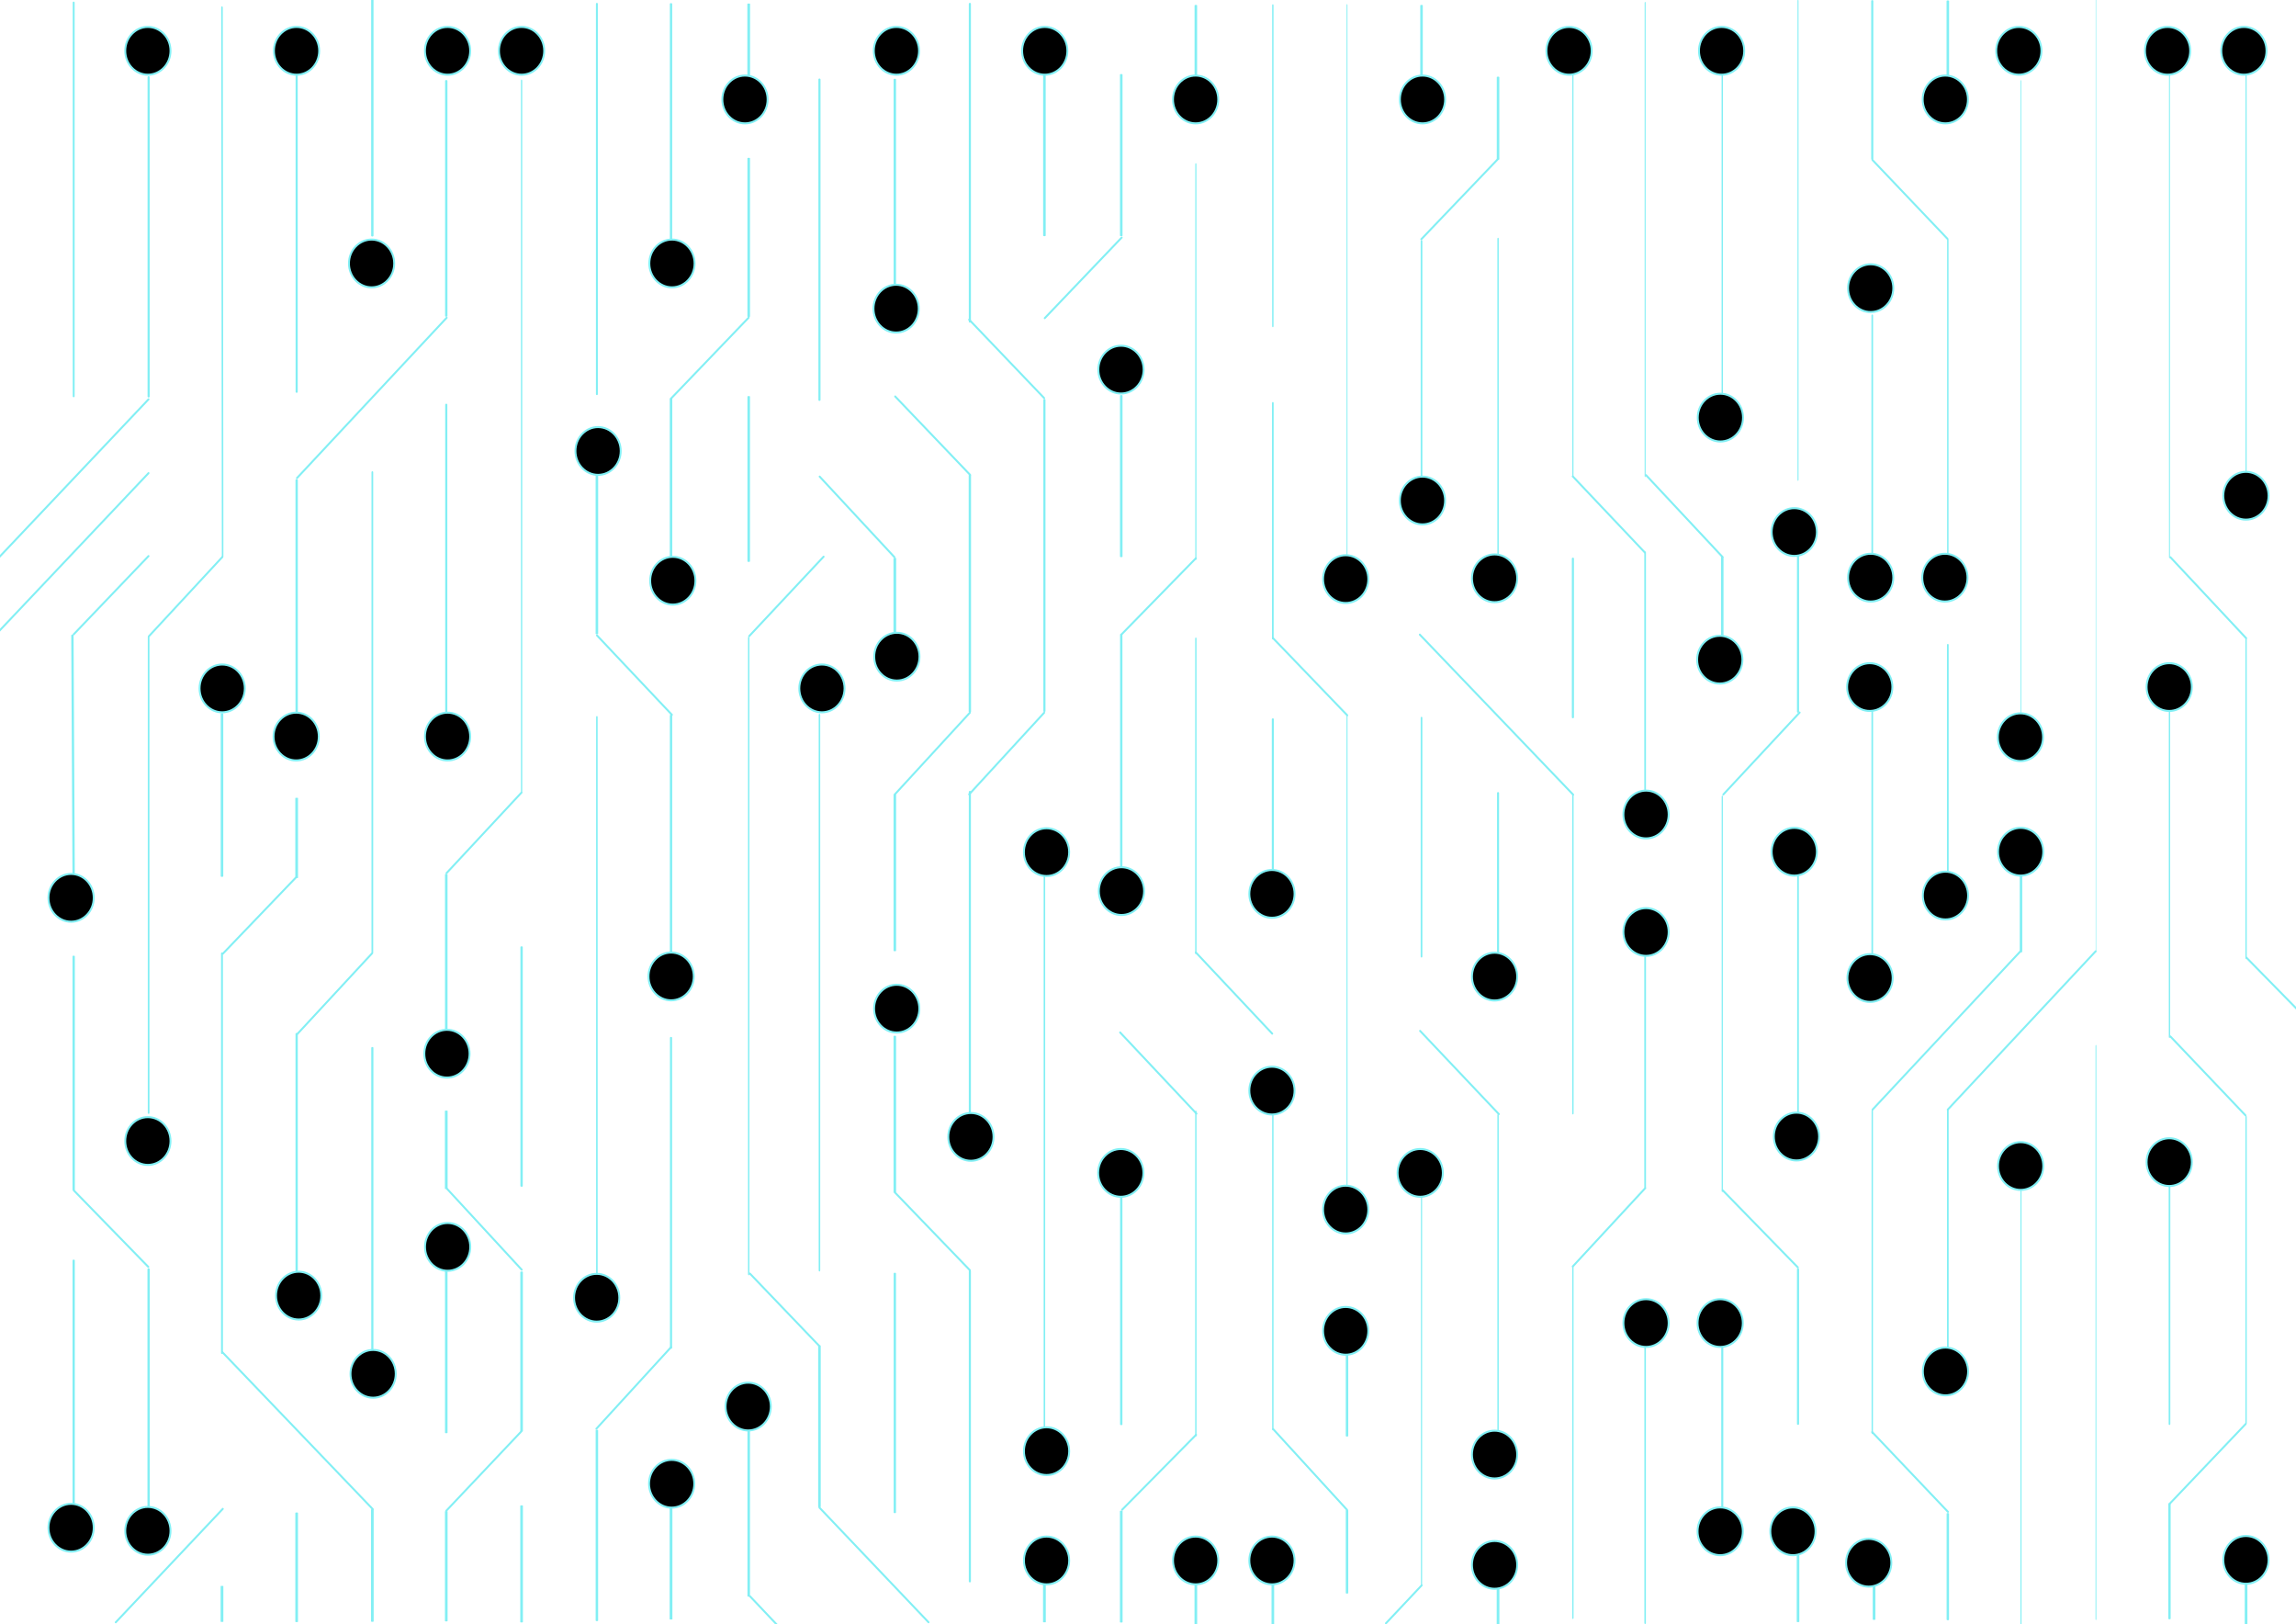 <?xml version="1.0" encoding="UTF-8" standalone="no"?>
<!DOCTYPE svg PUBLIC "-//W3C//DTD SVG 1.1//EN" "http://www.w3.org/Graphics/SVG/1.1/DTD/svg11.dtd">
<svg width="100%" height="100%" viewBox="0 0 3508 2481" version="1.1" xmlns="http://www.w3.org/2000/svg" xmlns:xlink="http://www.w3.org/1999/xlink" xml:space="preserve" xmlns:serif="http://www.serif.com/" style="fill-rule:evenodd;clip-rule:evenodd;stroke-linecap:round;stroke-linejoin:round;stroke-miterlimit:1.5;">
    <g id="Capa4">
        <g transform="matrix(1,0,0,1.056,0,-140.806)">
            <path d="M112.568,137.134L112.568,706.538" style="fill:none;stroke:rgb(130,239,244);stroke-width:2.92px;"/>
        </g>
        <g transform="matrix(1,0,0,0.857,114.505,0.287)">
            <path d="M112.568,137.134L112.568,706.538" style="fill:none;stroke:rgb(130,239,244);stroke-width:3.22px;"/>
        </g>
        <g transform="matrix(1,0,0,1.453,226.606,-187.799)">
            <path d="M112.568,137.134L113.523,714.508" style="fill:none;stroke:rgb(130,239,244);stroke-width:2.41px;"/>
        </g>
        <g transform="matrix(1,0,0,1.056,0,-140.806)">
            <path d="M451.677,1403.19L340.641,1512.82" style="fill:none;stroke:rgb(130,239,244);stroke-width:2.92px;"/>
        </g>
        <g transform="matrix(1,0,0,0.854,340.686,-4.7)">
            <path d="M112.568,137.134L112.568,706.538" style="fill:none;stroke:rgb(130,239,244);stroke-width:3.23px;"/>
        </g>
        <g transform="matrix(1,0,0,0.632,456.319,-86.395)">
            <path d="M112.568,137.134L112.568,706.538" style="fill:none;stroke:rgb(130,239,244);stroke-width:3.59px;"/>
        </g>
        <g transform="matrix(1,0,0,0.631,569.271,36.897)">
            <path d="M112.568,137.134L112.568,706.538" style="fill:none;stroke:rgb(130,239,244);stroke-width:3.59px;"/>
        </g>
        <g transform="matrix(1,0,0,1.908,684.359,-138.241)">
            <path d="M112.568,137.134L112.568,706.538" style="fill:none;stroke:rgb(130,239,244);stroke-width:1.97px;"/>
        </g>
        <g transform="matrix(1,0,0,1.047,799.408,-137.678)">
            <path d="M112.568,137.134L112.568,706.538" style="fill:none;stroke:rgb(130,239,244);stroke-width:2.93px;"/>
        </g>
        <g transform="matrix(1,0,0,0.648,912.665,-82.905)">
            <path d="M112.568,137.134L112.568,706.538" style="fill:none;stroke:rgb(130,239,244);stroke-width:3.56px;"/>
        </g>
        <g transform="matrix(1,0,0,0.217,1031.38,-23.905)">
            <path d="M112.568,137.134L112.568,706.538" style="fill:none;stroke:rgb(130,239,244);stroke-width:4.15px;"/>
        </g>
        <g transform="matrix(1,0,0,0.385,1031.38,211.415)">
            <path d="M112.568,78.974L112.568,706.538" style="fill:none;stroke:rgb(130,239,244);stroke-width:3.96px;"/>
        </g>
        <g transform="matrix(1,0,0,0.86,1139.46,3.406)">
            <path d="M112.568,137.134L112.568,706.538" style="fill:none;stroke:rgb(130,239,244);stroke-width:3.22px;"/>
        </g>
        <g transform="matrix(1,0,0,0.552,1254.61,45.675)">
            <path d="M112.568,137.134L112.568,706.538" style="fill:none;stroke:rgb(130,239,244);stroke-width:3.71px;"/>
        </g>
        <g transform="matrix(1,0,0,0.853,1369.26,-111.208)">
            <path d="M112.568,137.134L112.568,706.538" style="fill:none;stroke:rgb(130,239,244);stroke-width:3.23px;"/>
        </g>
        <g transform="matrix(1,0,0,0.432,1483.17,54.719)">
            <path d="M112.568,137.134L112.568,706.538" style="fill:none;stroke:rgb(130,239,244);stroke-width:3.89px;"/>
        </g>
        <g transform="matrix(1,0,0,0.432,1600.56,54.719)">
            <path d="M112.568,137.134L112.568,706.538" style="fill:none;stroke:rgb(130,239,244);stroke-width:3.89px;"/>
        </g>
        <g transform="matrix(0.49,0,0,0.212,1771.94,-20.753)">
            <path d="M112.568,137.134L112.568,706.538" style="fill:none;stroke:rgb(130,239,244);stroke-width:7.94px;"/>
        </g>
        <g transform="matrix(0.49,0,0,0.86,1889.58,-109.577)">
            <path d="M112.568,137.134L112.568,706.538" style="fill:none;stroke:rgb(130,239,244);stroke-width:4.29px;"/>
        </g>
        <g transform="matrix(0.49,0,0,1.482,2002.92,-194.921)">
            <path d="M112.568,137.134L112.568,706.538" style="fill:none;stroke:rgb(130,239,244);stroke-width:2.72px;"/>
        </g>
        <g transform="matrix(0.49,0,0,0.22,2116.75,-21.817)">
            <path d="M112.568,137.134L112.568,706.538" style="fill:none;stroke:rgb(130,239,244);stroke-width:7.9px;"/>
        </g>
        <g transform="matrix(0.49,0,0,0.22,2233.68,87.785)">
            <path d="M112.568,137.134L112.568,706.538" style="fill:none;stroke:rgb(130,239,244);stroke-width:7.9px;"/>
        </g>
        <g transform="matrix(1,0,0,1.056,0,-140.806)">
            <path d="M2288.86,363.227L2171.6,479.372" style="fill:none;stroke:rgb(130,239,244);stroke-width:2.92px;"/>
        </g>
        <g transform="matrix(0.49,0,0,1.077,2348.04,-34.038)">
            <path d="M112.568,137.134L112.568,706.538" style="fill:none;stroke:rgb(130,239,244);stroke-width:3.59px;"/>
        </g>
        <g transform="matrix(0.49,0,0,1.268,2458.4,-169.057)">
            <path d="M112.568,137.134L112.568,706.538" style="fill:none;stroke:rgb(130,239,244);stroke-width:3.12px;"/>
        </g>
        <g transform="matrix(0.49,0,0,0.876,2576.25,-7.009)">
            <path d="M112.568,137.134L112.568,706.538" style="fill:none;stroke:rgb(130,239,244);stroke-width:4.23px;"/>
        </g>
        <g transform="matrix(0.49,0,0,1.284,2692,-174.597)">
            <path d="M112.568,137.134L112.568,706.538" style="fill:none;stroke:rgb(130,239,244);stroke-width:3.09px;"/>
        </g>
        <g transform="matrix(0.49,0,0,0.423,2805.42,-56.483)">
            <path d="M112.568,137.134L112.568,706.538" style="fill:none;stroke:rgb(130,239,244);stroke-width:6.55px;"/>
        </g>
        <g transform="matrix(0.49,0,0,0.225,2920.88,-29.354)">
            <path d="M112.568,137.134L112.568,706.538" style="fill:none;stroke:rgb(130,239,244);stroke-width:7.86px;"/>
        </g>
        <g transform="matrix(0.49,0,0,1.695,3032.66,-108.046)">
            <path d="M112.568,137.134L112.568,706.538" style="fill:none;stroke:rgb(130,239,244);stroke-width:2.4px;"/>
        </g>
        <g transform="matrix(0.49,0,0,2.57,3147.18,-358.487)">
            <path d="M112.568,137.134L112.568,704.707" style="fill:none;stroke:rgb(130,239,244);stroke-width:1.62px;"/>
        </g>
        <g transform="matrix(0.49,0,0,1.335,3259.55,-76.69)">
            <path d="M112.568,137.134L112.568,694.879" style="fill:none;stroke:rgb(130,239,244);stroke-width:2.98px;"/>
        </g>
        <g transform="matrix(0.49,0,0,1.106,3376.55,-45.363)">
            <path d="M112.568,137.134L112.568,706.538" style="fill:none;stroke:rgb(130,239,244);stroke-width:3.51px;"/>
        </g>
        <g transform="matrix(0.49,0,0,0.882,3376.55,839.833)">
            <path d="M112.568,153.655L112.568,706.538" style="fill:none;stroke:rgb(130,239,244);stroke-width:4.21px;"/>
        </g>
        <g transform="matrix(1,0,0,1.056,0,-140.806)">
            <path d="M3431.73,1056.44L3316.17,939.485" style="fill:none;stroke:rgb(130,239,244);stroke-width:2.92px;"/>
        </g>
        <g transform="matrix(0.49,0,0,0.882,3376.55,1585.41)">
            <path d="M112.568,137.134L112.568,668.102L-125.564,806.949" style="fill:none;stroke:rgb(130,239,244);stroke-width:4.21px;"/>
        </g>
        <g transform="matrix(0.49,0,0,0.145,3376.55,2386.11)">
            <path d="M112.568,137.134L112.568,706.538" style="fill:none;stroke:rgb(130,239,244);stroke-width:8.3px;"/>
        </g>
        <g transform="matrix(0.49,0,0,0.888,3259.55,956.382)">
            <path d="M112.568,137.134L112.568,706.538" style="fill:none;stroke:rgb(130,239,244);stroke-width:4.18px;"/>
        </g>
        <g transform="matrix(0.49,0,0,0.648,3259.55,1717.34)">
            <path d="M112.568,137.134L112.568,706.538" style="fill:none;stroke:rgb(130,239,244);stroke-width:5.22px;"/>
        </g>
        <g transform="matrix(0.49,0,0,0.308,3259.55,2254.93)">
            <path d="M112.568,137.134L112.568,706.538" style="fill:none;stroke:rgb(130,239,244);stroke-width:7.33px;"/>
        </g>
        <g transform="matrix(0.49,0,0,1.536,3147.18,1387.57)">
            <path d="M112.568,137.134L112.568,706.538" style="fill:none;stroke:rgb(130,239,244);stroke-width:2.63px;"/>
        </g>
        <g transform="matrix(0.49,0,0,0.223,3032.66,1296.43)">
            <path d="M112.568,137.134L112.568,706.538" style="fill:none;stroke:rgb(130,239,244);stroke-width:7.88px;"/>
        </g>
        <g transform="matrix(0.49,0,0,1.175,3032.66,1652.73)">
            <path d="M112.568,137.134L112.568,706.538" style="fill:none;stroke:rgb(130,239,244);stroke-width:3.33px;"/>
        </g>
        <g transform="matrix(0.49,0,0,0.833,2920.88,264.303)">
            <path d="M-123.362,-24.466L112.568,121.341L112.568,706.538" style="fill:none;stroke:rgb(130,239,244);stroke-width:4.39px;"/>
        </g>
        <g transform="matrix(0.49,0,0,0.63,2920.88,898.938)">
            <path d="M112.568,137.134L112.568,706.538" style="fill:none;stroke:rgb(130,239,244);stroke-width:5.31px;"/>
        </g>
        <g transform="matrix(0.49,0,0,0.642,2920.88,1617.23)">
            <path d="M112.568,122.701L112.568,706.538" style="fill:none;stroke:rgb(130,239,244);stroke-width:5.25px;"/>
        </g>
        <g transform="matrix(0.49,0,0,0.284,2920.88,2273.42)">
            <path d="M112.568,137.134L112.568,706.538" style="fill:none;stroke:rgb(130,239,244);stroke-width:7.49px;"/>
        </g>
        <g transform="matrix(0.49,0,0,0.115,2808.17,2392.77)">
            <path d="M112.568,137.134L112.568,706.538" style="fill:none;stroke:rgb(130,239,244);stroke-width:8.43px;"/>
        </g>
        <g transform="matrix(0.49,0,0,0.667,2805.42,390.589)">
            <path d="M112.568,137.134L112.568,706.538" style="fill:none;stroke:rgb(130,239,244);stroke-width:5.12px;"/>
        </g>
        <g transform="matrix(0.49,0,0,0.667,2805.42,990.348)">
            <path d="M112.568,137.134L112.568,706.538" style="fill:none;stroke:rgb(130,239,244);stroke-width:5.12px;"/>
        </g>
        <g transform="matrix(0.49,0,0,0.863,2805.42,1578.95)">
            <path d="M112.568,137.134L112.568,706.538" style="fill:none;stroke:rgb(130,239,244);stroke-width:4.27px;"/>
        </g>
        <g transform="matrix(0.49,0,0,0.435,2692,780.004)">
            <path d="M112.568,137.134L112.568,706.538" style="fill:none;stroke:rgb(130,239,244);stroke-width:6.47px;"/>
        </g>
        <g transform="matrix(0.49,0,0,0.645,2692,1246.1)">
            <path d="M112.568,137.134L112.568,706.538" style="fill:none;stroke:rgb(130,239,244);stroke-width:5.24px;"/>
        </g>
        <g transform="matrix(0.49,0,0,0.415,2692,1882.07)">
            <path d="M112.568,137.134L112.568,706.538" style="fill:none;stroke:rgb(130,239,244);stroke-width:6.61px;"/>
        </g>
        <g transform="matrix(0.49,0,0,0.182,2692,2348.68)">
            <path d="M112.568,137.134L112.568,706.538" style="fill:none;stroke:rgb(130,239,244);stroke-width:8.11px;"/>
        </g>
        <g transform="matrix(0.49,0,0,0.234,2576.25,810.267)">
            <path d="M112.568,173.188L112.568,706.538" style="fill:none;stroke:rgb(130,239,244);stroke-width:7.81px;"/>
        </g>
        <g transform="matrix(0.49,0,0,1.057,2576.25,1072.28)">
            <path d="M112.568,137.134L112.568,706.538" style="fill:none;stroke:rgb(130,239,244);stroke-width:3.64px;"/>
        </g>
        <g transform="matrix(0.49,0,0,0.446,2576.25,1995.43)">
            <path d="M112.568,137.134L112.568,706.538" style="fill:none;stroke:rgb(130,239,244);stroke-width:6.4px;"/>
        </g>
        <g transform="matrix(0.49,0,0,0.66,2458.4,753.776)">
            <path d="M112.568,137.134L112.568,706.538" style="fill:none;stroke:rgb(130,239,244);stroke-width:5.16px;"/>
        </g>
        <g transform="matrix(0.49,0,0,0.632,2458.4,1366.84)">
            <path d="M112.568,137.134L112.568,706.538" style="fill:none;stroke:rgb(130,239,244);stroke-width:5.3px;"/>
        </g>
        <g transform="matrix(0.49,0,0,0.747,2458.4,1951.36)">
            <path d="M112.568,137.134L112.568,706.538" style="fill:none;stroke:rgb(130,239,244);stroke-width:4.75px;"/>
        </g>
        <g transform="matrix(0.49,0,0,0.426,2348.04,794.846)">
            <path d="M112.568,137.134L112.568,706.538" style="fill:none;stroke:rgb(130,239,244);stroke-width:6.53px;"/>
        </g>
        <g transform="matrix(0.49,0,0,0.853,2348.04,1097.95)">
            <path d="M112.568,137.134L112.568,706.538" style="fill:none;stroke:rgb(130,239,244);stroke-width:4.31px;"/>
        </g>
        <g transform="matrix(0.49,0,0,0.929,2348.04,1815)">
            <path d="M112.568,130.418L112.568,706.538" style="fill:none;stroke:rgb(130,239,244);stroke-width:4.04px;"/>
        </g>
        <g transform="matrix(0.49,0,0,0.861,2233.68,246.932)">
            <path d="M112.568,137.134L112.568,706.538" style="fill:none;stroke:rgb(130,239,244);stroke-width:4.28px;"/>
        </g>
        <g transform="matrix(0.49,0,0,0.455,2233.68,1149.02)">
            <path d="M112.568,137.134L112.568,706.538" style="fill:none;stroke:rgb(130,239,244);stroke-width:6.34px;"/>
        </g>
        <g transform="matrix(0.49,0,0,0.864,2233.68,1585.34)">
            <path d="M112.568,137.134L112.568,706.538" style="fill:none;stroke:rgb(130,239,244);stroke-width:4.27px;"/>
        </g>
        <g transform="matrix(0.49,0,0,0.131,2233.68,2390.38)">
            <path d="M112.568,137.134L112.568,706.538" style="fill:none;stroke:rgb(130,239,244);stroke-width:8.36px;"/>
        </g>
        <g transform="matrix(0.49,0,0,0.64,2116.75,280.576)">
            <path d="M112.568,137.134L112.568,706.538" style="fill:none;stroke:rgb(130,239,244);stroke-width:5.26px;"/>
        </g>
        <g transform="matrix(0.49,0,0,0.64,2116.75,1008.9)">
            <path d="M112.568,137.134L112.568,706.538" style="fill:none;stroke:rgb(130,239,244);stroke-width:5.26px;"/>
        </g>
        <g transform="matrix(0.49,0,0,1.067,2116.75,1666.9)">
            <path d="M112.568,137.134L112.568,706.538" style="fill:none;stroke:rgb(130,239,244);stroke-width:3.61px;"/>
        </g>
        <g transform="matrix(0.49,0,0,1.29,2002.92,916.119)">
            <path d="M112.568,137.134L112.568,706.538" style="fill:none;stroke:rgb(130,239,244);stroke-width:3.07px;"/>
        </g>
        <g transform="matrix(0.49,0,0,0.249,2002.92,2017.62)">
            <path d="M112.568,137.134L112.568,706.538" style="fill:none;stroke:rgb(130,239,244);stroke-width:7.71px;"/>
        </g>
        <g transform="matrix(0.49,0,0,0.249,2002.92,2257.52)">
            <path d="M112.568,200.799L112.568,706.538" style="fill:none;stroke:rgb(130,239,244);stroke-width:7.71px;"/>
        </g>
        <g transform="matrix(1,0,0,1.056,0,-140.806)">
            <path d="M2058.1,2317.47L1945.35,2200.78" style="fill:none;stroke:rgb(130,239,244);stroke-width:2.92px;"/>
        </g>
        <g transform="matrix(0.49,0,0,0.646,1889.58,527.19)">
            <path d="M112.568,137.134L112.568,693.511" style="fill:none;stroke:rgb(130,239,244);stroke-width:5.23px;"/>
        </g>
        <g transform="matrix(1,0,0,1.056,0,-140.806)">
            <path d="M1944.76,1056.23L2058.41,1168.09" style="fill:none;stroke:rgb(130,239,244);stroke-width:2.92px;"/>
        </g>
        <g transform="matrix(0.49,0,0,0.44,1889.58,1038.46)">
            <path d="M112.568,137.134L112.568,706.538" style="fill:none;stroke:rgb(130,239,244);stroke-width:6.44px;"/>
        </g>
        <g transform="matrix(0.49,0,0,0.849,1889.58,1583.28)">
            <path d="M112.568,137.134L112.568,706.538" style="fill:none;stroke:rgb(130,239,244);stroke-width:4.33px;"/>
        </g>
        <g transform="matrix(0.49,0,0,0.173,1889.58,2359.99)">
            <path d="M112.568,137.134L112.568,706.538" style="fill:none;stroke:rgb(130,239,244);stroke-width:8.16px;"/>
        </g>
        <g transform="matrix(0.49,0,0,1.077,1771.94,103.497)">
            <path d="M112.568,137.134L112.568,696.377" style="fill:none;stroke:rgb(130,239,244);stroke-width:3.59px;"/>
        </g>
        <g transform="matrix(1,0,0,1.056,0,-140.806)">
            <path d="M1827.12,940.964L1713.52,1051.09" style="fill:none;stroke:rgb(130,239,244);stroke-width:2.92px;"/>
        </g>
        <g transform="matrix(0.49,0,0,0.868,1771.94,856.718)">
            <path d="M112.568,137.134L112.568,690.203" style="fill:none;stroke:rgb(130,239,244);stroke-width:4.26px;"/>
        </g>
        <g transform="matrix(1,0,0,1.056,0,-140.806)">
            <path d="M1827.12,1511.15L1943.8,1628.61" style="fill:none;stroke:rgb(130,239,244);stroke-width:2.92px;"/>
        </g>
        <g transform="matrix(1,0,0,1.056,-115.711,-18.559)">
            <path d="M1827.12,1511.15L1943.8,1628.61" style="fill:none;stroke:rgb(130,239,244);stroke-width:2.92px;"/>
        </g>
        <g transform="matrix(0.49,0,0,0.868,1771.94,1579.34)">
            <path d="M112.568,137.134L112.568,706.538" style="fill:none;stroke:rgb(130,239,244);stroke-width:4.26px;"/>
        </g>
        <g transform="matrix(0.49,0,0,0.147,1771.94,2388.61)">
            <path d="M112.568,137.134L112.568,706.538" style="fill:none;stroke:rgb(130,239,244);stroke-width:8.29px;"/>
        </g>
        <g transform="matrix(1,0,0,0.432,1600.56,545.063)">
            <path d="M112.568,137.134L112.568,706.538" style="fill:none;stroke:rgb(130,239,244);stroke-width:3.89px;"/>
        </g>
        <g transform="matrix(1,0,0,0.64,1600.56,881.562)">
            <path d="M112.568,137.134L112.568,706.538" style="fill:none;stroke:rgb(130,239,244);stroke-width:3.57px;"/>
        </g>
        <g transform="matrix(1,0,0,0.64,1600.56,1723.74)">
            <path d="M112.568,137.134L112.568,706.538" style="fill:none;stroke:rgb(130,239,244);stroke-width:3.57px;"/>
        </g>
        <g transform="matrix(1,0,0,0.298,1600.56,2267.48)">
            <path d="M112.568,137.134L112.568,706.538" style="fill:none;stroke:rgb(130,239,244);stroke-width:4.07px;"/>
        </g>
        <g transform="matrix(1,0,0,0.835,1483.17,496.273)">
            <path d="M112.568,137.134L112.568,706.538" style="fill:none;stroke:rgb(130,239,244);stroke-width:3.26px;"/>
        </g>
        <g transform="matrix(1,0,0,1.516,1483.17,1119.02)">
            <path d="M112.568,137.134L112.568,706.538" style="fill:none;stroke:rgb(130,239,244);stroke-width:2.34px;"/>
        </g>
        <g transform="matrix(1,0,0,0.134,1483.17,2383.32)">
            <path d="M112.568,137.134L112.568,706.538" style="fill:none;stroke:rgb(130,239,244);stroke-width:4.21px;"/>
        </g>
        <g transform="matrix(1,0,0,0.634,1369.26,639.135)">
            <path d="M112.568,137.134L112.568,706.538" style="fill:none;stroke:rgb(130,239,244);stroke-width:3.58px;"/>
        </g>
        <g transform="matrix(1,0,0,0.862,1369.26,1091.4)">
            <path d="M112.568,137.134L112.568,706.538" style="fill:none;stroke:rgb(130,239,244);stroke-width:3.21px;"/>
        </g>
        <g transform="matrix(1,0,0,0.862,1369.26,1806.85)">
            <path d="M112.568,156.111L112.568,706.538" style="fill:none;stroke:rgb(130,239,244);stroke-width:3.21px;"/>
        </g>
        <g transform="matrix(1,0,0,1.056,0,-140.806)">
            <path d="M1481.83,1970.82L1367.77,1858.78" style="fill:none;stroke:rgb(130,239,244);stroke-width:2.92px;"/>
        </g>
        <g transform="matrix(1,0,0,0.224,1254.61,821.873)">
            <path d="M112.568,137.134L112.568,706.538" style="fill:none;stroke:rgb(130,239,244);stroke-width:4.14px;"/>
        </g>
        <g transform="matrix(1,0,0,0.419,1254.61,1156.26)">
            <path d="M112.568,137.134L112.568,706.538" style="fill:none;stroke:rgb(130,239,244);stroke-width:3.91px;"/>
        </g>
        <g transform="matrix(1,0,0,0.419,1254.61,1525.55)">
            <path d="M112.568,137.134L112.568,706.538" style="fill:none;stroke:rgb(130,239,244);stroke-width:3.91px;"/>
        </g>
        <g transform="matrix(1,0,0,0.641,1254.61,1857.52)">
            <path d="M112.568,137.134L112.568,706.538" style="fill:none;stroke:rgb(130,239,244);stroke-width:3.57px;"/>
        </g>
        <g transform="matrix(1,0,0,1.49,1139.46,887.846)">
            <path d="M112.568,137.134L112.568,706.538" style="fill:none;stroke:rgb(130,239,244);stroke-width:2.36px;"/>
        </g>
        <g transform="matrix(1,0,0,0.432,1139.46,1996.62)">
            <path d="M112.568,137.134L112.568,706.538" style="fill:none;stroke:rgb(130,239,244);stroke-width:3.9px;"/>
        </g>
        <g transform="matrix(1,0,0,0.442,1031.38,545.253)">
            <path d="M112.568,137.134L112.568,706.538" style="fill:none;stroke:rgb(130,239,244);stroke-width:3.88px;"/>
        </g>
        <g transform="matrix(1,0,0,1.707,1031.38,740.313)">
            <path d="M112.568,137.134L112.568,706.538" style="fill:none;stroke:rgb(130,239,244);stroke-width:2.14px;"/>
        </g>
        <g transform="matrix(1,0,0,0.457,1031.38,2115.36)">
            <path d="M112.568,137.134L112.568,706.538" style="fill:none;stroke:rgb(130,239,244);stroke-width:3.86px;"/>
        </g>
        <g transform="matrix(1,0,0,0.453,912.665,535.744)">
            <path d="M112.568,162.042L112.568,706.538" style="fill:none;stroke:rgb(130,239,244);stroke-width:3.86px;"/>
        </g>
        <g transform="matrix(1,0,0,1.056,0,-140.806)">
            <path d="M1143.83,592.853L1025.23,709.88" style="fill:none;stroke:rgb(130,239,244);stroke-width:2.92px;"/>
        </g>
        <g transform="matrix(1,0,0,0.614,912.665,1025.71)">
            <path d="M112.568,109.421L112.568,706.538" style="fill:none;stroke:rgb(130,239,244);stroke-width:3.62px;"/>
        </g>
        <g transform="matrix(1,0,0,0.822,912.665,1472.63)">
            <path d="M112.568,137.134L112.568,713.478" style="fill:none;stroke:rgb(130,239,244);stroke-width:3.28px;"/>
        </g>
        <g transform="matrix(1,0,0,1.056,0,-140.806)">
            <path d="M1025.23,2082.21L911.164,2200.2" style="fill:none;stroke:rgb(130,239,244);stroke-width:2.92px;"/>
        </g>
        <g transform="matrix(1,0,0,0.114,912.665,2393.18)">
            <path d="M112.568,-822.751L112.568,706.538" style="fill:none;stroke:rgb(130,239,244);stroke-width:4.22px;"/>
        </g>
        <g transform="matrix(1,0,0,0.431,799.408,663.551)">
            <path d="M112.568,137.134L112.568,706.538" style="fill:none;stroke:rgb(130,239,244);stroke-width:3.9px;"/>
        </g>
        <g transform="matrix(1,0,0,1.489,799.408,898.691)">
            <path d="M112.568,132.237L112.568,706.538" style="fill:none;stroke:rgb(130,239,244);stroke-width:2.37px;"/>
        </g>
        <g transform="matrix(1,0,0,1.056,0,-140.806)">
            <path d="M1258.36,938.642L1144.65,1053.57" style="fill:none;stroke:rgb(130,239,244);stroke-width:2.92px;"/>
        </g>
        <g transform="matrix(1,0,0,0.51,799.408,2115.16)">
            <path d="M112.568,137.134L112.568,706.538" style="fill:none;stroke:rgb(130,239,244);stroke-width:3.78px;"/>
        </g>
        <g transform="matrix(1,0,0,0.641,684.359,1358.87)">
            <path d="M112.568,137.134L112.568,706.538" style="fill:none;stroke:rgb(130,239,244);stroke-width:3.57px;"/>
        </g>
        <g transform="matrix(1,0,0,0.414,684.359,1886.41)">
            <path d="M112.568,137.134L112.568,724.248" style="fill:none;stroke:rgb(130,239,244);stroke-width:3.92px;"/>
        </g>
        <g transform="matrix(1,0,0,0.312,684.359,2257.43)">
            <path d="M112.568,137.134L112.568,706.538" style="fill:none;stroke:rgb(130,239,244);stroke-width:4.05px;"/>
        </g>
        <g transform="matrix(1,0,0,0.834,569.271,503.721)">
            <path d="M112.568,137.134L112.568,706.538" style="fill:none;stroke:rgb(130,239,244);stroke-width:3.26px;"/>
        </g>
        <g transform="matrix(1,0,0,0.441,569.271,1275.39)">
            <path d="M112.568,137.134L112.568,706.538" style="fill:none;stroke:rgb(130,239,244);stroke-width:3.88px;"/>
        </g>
        <g transform="matrix(1,0,0,0.209,569.271,1668.34)">
            <path d="M112.568,137.134L112.568,706.538" style="fill:none;stroke:rgb(130,239,244);stroke-width:4.15px;"/>
        </g>
        <g transform="matrix(1,0,0,0.449,569.271,1871.33)">
            <path d="M112.568,137.134L112.568,706.538" style="fill:none;stroke:rgb(130,239,244);stroke-width:3.87px;"/>
        </g>
        <g transform="matrix(1,0,0,0.318,569.271,2251.59)">
            <path d="M112.568,180.502L112.568,706.538" style="fill:none;stroke:rgb(130,239,244);stroke-width:4.04px;"/>
        </g>
        <g transform="matrix(1,0,0,1.056,0,-140.806)">
            <path d="M681.839,2318.83L796.441,2204.11" style="fill:none;stroke:rgb(130,239,244);stroke-width:2.92px;"/>
        </g>
        <g transform="matrix(1,0,0,1.266,456.319,547.907)">
            <path d="M112.568,137.134L112.568,717.201L-1.802,814.709" style="fill:none;stroke:rgb(130,239,244);stroke-width:2.63px;"/>
        </g>
        <g transform="matrix(1,0,0,1.056,0,-140.806)">
            <path d="M339.769,2089.45L569.522,2316.47" style="fill:none;stroke:rgb(130,239,244);stroke-width:2.92px;"/>
        </g>
        <g transform="matrix(1,0,0,0.824,456.319,1487.76)">
            <path d="M112.568,137.134L112.568,706.538" style="fill:none;stroke:rgb(130,239,244);stroke-width:3.27px;"/>
        </g>
        <g transform="matrix(1,0,0,0.3,456.319,2264.92)">
            <path d="M112.568,137.134L112.568,706.538" style="fill:none;stroke:rgb(130,239,244);stroke-width:4.06px;"/>
        </g>
        <g transform="matrix(1,0,0,0.645,340.686,644.803)">
            <path d="M112.568,137.134L112.568,706.538" style="fill:none;stroke:rgb(130,239,244);stroke-width:3.57px;"/>
        </g>
        <g transform="matrix(1,0,0,0.214,340.686,1189.8)">
            <path d="M112.568,137.134L112.568,706.538" style="fill:none;stroke:rgb(130,239,244);stroke-width:4.15px;"/>
        </g>
        <g transform="matrix(1,0,0,0.676,340.686,1471.45)">
            <path d="M112.568,159.373L112.568,706.538" style="fill:none;stroke:rgb(130,239,244);stroke-width:3.51px;"/>
        </g>
        <g transform="matrix(1,0,0,0.292,340.686,2271.07)">
            <path d="M112.568,137.134L112.568,706.538" style="fill:none;stroke:rgb(130,239,244);stroke-width:4.07px;"/>
        </g>
        <g transform="matrix(1,0,0,0.436,226.606,1030.6)">
            <path d="M112.568,137.134L112.568,706.538" style="fill:none;stroke:rgb(130,239,244);stroke-width:3.89px;"/>
        </g>
        <g transform="matrix(1,0,0,1.072,226.606,1309.44)">
            <path d="M112.568,137.134L112.568,706.538" style="fill:none;stroke:rgb(130,239,244);stroke-width:2.89px;"/>
        </g>
        <g transform="matrix(1,0,0,0.16,226.606,2364.28)">
            <path d="M112.568,366.876L112.568,706.538" style="fill:none;stroke:rgb(130,239,244);stroke-width:4.19px;"/>
        </g>
        <g transform="matrix(1,0,0,1.314,114.505,771.55)">
            <path d="M224.975,60.555L112.568,152.867L112.568,706.538" style="fill:none;stroke:rgb(130,239,244);stroke-width:2.57px;"/>
        </g>
        <g transform="matrix(1,0,0,0.656,114.505,1848.85)">
            <path d="M112.568,137.134L112.568,706.538" style="fill:none;stroke:rgb(130,239,244);stroke-width:3.55px;"/>
        </g>
        <g transform="matrix(1,0,0,0.647,0,893.043)">
            <path d="M110.62,119.781L112.568,706.538" style="fill:none;stroke:rgb(130,239,244);stroke-width:3.56px;"/>
        </g>
        <g transform="matrix(1,0,0,0.626,0,1375.16)">
            <path d="M112.568,137.134L112.568,706.538" style="fill:none;stroke:rgb(130,239,244);stroke-width:3.6px;"/>
        </g>
        <g transform="matrix(1,0,0,0.702,0,1829.2)">
            <path d="M112.568,137.134L112.568,706.538" style="fill:none;stroke:rgb(130,239,244);stroke-width:3.47px;"/>
        </g>
        <g transform="matrix(1,0,0,1.056,0,-140.806)">
            <path d="M112.711,1855.35L226.624,1966.06" style="fill:none;stroke:rgb(130,239,244);stroke-width:2.92px;"/>
        </g>
        <g transform="matrix(1,0,0,1.056,0,-140.806)">
            <path d="M340.39,2316.1L176.861,2480.17" style="fill:none;stroke:rgb(130,239,244);stroke-width:2.92px;"/>
        </g>
        <g transform="matrix(1,0,0,1.056,0,-140.806)">
            <path d="M797.081,1970.1L683.054,1853.1" style="fill:none;stroke:rgb(130,239,244);stroke-width:2.92px;"/>
        </g>
        <g transform="matrix(1,0,0,1.056,0,-140.806)">
            <path d="M682.138,1396.51L796.641,1280.03" style="fill:none;stroke:rgb(130,239,244);stroke-width:2.92px;"/>
        </g>
        <g transform="matrix(1,0,0,1.056,0,-140.806)">
            <path d="M453.682,824.968L682.453,592.998" style="fill:none;stroke:rgb(130,239,244);stroke-width:2.92px;"/>
        </g>
        <g transform="matrix(1,0,0,1.056,0,-140.806)">
            <path d="M912.106,1052.53L1026.56,1167.34" style="fill:none;stroke:rgb(130,239,244);stroke-width:2.92px;"/>
        </g>
        <g transform="matrix(1,0,0,1.056,0,-140.806)">
            <path d="M1252.34,822.81L1366.57,939.301" style="fill:none;stroke:rgb(130,239,244);stroke-width:2.92px;"/>
        </g>
        <g transform="matrix(1,0,0,1.056,0,-140.806)">
            <path d="M1145.76,1975.72L1251.34,2080.03" style="fill:none;stroke:rgb(130,239,244);stroke-width:2.92px;"/>
        </g>
        <g transform="matrix(1,0,0,1.056,0,-140.806)">
            <path d="M1145.82,2442.46L1187.32,2483.96" style="fill:none;stroke:rgb(130,239,244);stroke-width:2.92px;"/>
        </g>
        <g transform="matrix(1,0,0,1.056,0,-140.806)">
            <path d="M1251.99,2314.26L1418.65,2480.11" style="fill:none;stroke:rgb(130,239,244);stroke-width:2.92px;"/>
        </g>
        <g transform="matrix(1,0,0,1.056,0,-140.806)">
            <path d="M1367.26,1282.42L1481.89,1164.29" style="fill:none;stroke:rgb(130,239,244);stroke-width:2.92px;"/>
        </g>
        <g transform="matrix(1,0,0,1.056,113.521,-140.806)">
            <path d="M1367.26,1282.42L1481.89,1164.29" style="fill:none;stroke:rgb(130,239,244);stroke-width:2.92px;"/>
        </g>
        <g transform="matrix(1,0,0,1.056,-1,-138.693)">
            <path d="M1483.2,818.26L1368.72,704.87" style="fill:none;stroke:rgb(130,239,244);stroke-width:2.92px;"/>
        </g>
        <g transform="matrix(1,0,0,1.056,112.062,-256.028)">
            <path d="M1483.2,818.26L1368.72,704.87" style="fill:none;stroke:rgb(130,239,244);stroke-width:2.92px;"/>
        </g>
        <g transform="matrix(1,0,0,1.056,0,-140.806)">
            <path d="M1596.26,593.558L1713.79,477.005" style="fill:none;stroke:rgb(130,239,244);stroke-width:2.92px;"/>
        </g>
        <g transform="matrix(1,0,0,1.056,0,-140.806)">
            <path d="M2169.28,1051.4L2403.54,1282.86" style="fill:none;stroke:rgb(130,239,244);stroke-width:2.92px;"/>
        </g>
        <g transform="matrix(1,0,0,1.056,0,-140.806)">
            <path d="M2290.03,1744.98L2169.71,1624.64" style="fill:none;stroke:rgb(130,239,244);stroke-width:2.92px;"/>
        </g>
        <g transform="matrix(1,0,0,1.056,0,-140.806)">
            <path d="M2513.77,1852.08L2402.92,1965.48" style="fill:none;stroke:rgb(130,239,244);stroke-width:2.92px;"/>
        </g>
        <g transform="matrix(1,0,0,1.056,0,-140.806)">
            <path d="M2172.17,2426.69L2117.53,2481.64" style="fill:none;stroke:rgb(130,239,244);stroke-width:2.92px;"/>
        </g>
        <g transform="matrix(1,0,0,1.056,0,-140.806)">
            <path d="M2976.2,2320.33L2860.47,2205" style="fill:none;stroke:rgb(130,239,244);stroke-width:2.92px;"/>
        </g>
        <g transform="matrix(1,0,0,1.056,0,-140.806)">
            <path d="M2746.91,1966.8L2632.25,1855.39" style="fill:none;stroke:rgb(130,239,244);stroke-width:2.92px;"/>
        </g>
        <g transform="matrix(1,0,0,1.056,0,-140.806)">
            <path d="M2860.98,1738.54L3086.93,1509.52" style="fill:none;stroke:rgb(130,239,244);stroke-width:2.92px;"/>
        </g>
        <g transform="matrix(1,0,0,1.056,114.902,-140.806)">
            <path d="M2860.98,1738.54L3086.93,1509.52" style="fill:none;stroke:rgb(130,239,244);stroke-width:2.92px;"/>
        </g>
        <g transform="matrix(1,0,0,1.056,0,-140.806)">
            <path d="M3430.84,1746.85L3316.05,1632.63" style="fill:none;stroke:rgb(130,239,244);stroke-width:2.92px;"/>
        </g>
        <g transform="matrix(1,0,0,1.056,0,-140.806)">
            <path d="M3432.43,1518.81L3509.15,1592.83" style="fill:none;stroke:rgb(130,239,244);stroke-width:2.92px;"/>
        </g>
        <g transform="matrix(1,0,0,1.056,0,-140.806)">
            <path d="M2749.62,1164.1L2633.02,1282.63" style="fill:none;stroke:rgb(130,239,244);stroke-width:2.92px;"/>
        </g>
        <g transform="matrix(1,0,0,1.056,0,-140.806)">
            <path d="M2514.96,820.691L2631.68,938.909" style="fill:none;stroke:rgb(130,239,244);stroke-width:2.92px;"/>
        </g>
        <g transform="matrix(1,0,0,1.056,-114.034,-140.806)">
            <path d="M2517,822.428L2627.09,932.497" style="fill:none;stroke:rgb(130,239,244);stroke-width:2.92px;"/>
        </g>
        <g transform="matrix(1,0,0,1.056,0,-140.806)">
            <path d="M1827.46,2208.95L1714.4,2317.38" style="fill:none;stroke:rgb(130,239,244);stroke-width:2.92px;"/>
        </g>
        <g id="Capa6">
            <g transform="matrix(1,0,0,1.056,0,-140.806)">
                <path d="M226.921,710.993L-1.252,939.362" style="fill:none;stroke:rgb(130,239,244);stroke-width:2.92px;"/>
            </g>
            <g transform="matrix(1,0,0,1.056,0,-28.038)">
                <path d="M226.921,710.993L-1.252,939.362" style="fill:none;stroke:rgb(130,239,244);stroke-width:2.92px;"/>
            </g>
            <g transform="matrix(1,0,0,1.056,0,98.691)">
                <path d="M226.921,710.993L112.56,824.206" style="fill:none;stroke:rgb(130,239,244);stroke-width:2.92px;"/>
            </g>
        </g>
    </g>
    <g id="Capa5">
        <g transform="matrix(1,0,0,1.056,0,-140.806)">
            <circle cx="108.627" cy="1432.14" r="34.555" style="stroke:rgb(130,239,244);stroke-width:2.92px;"/>
        </g>
        <g transform="matrix(1,0,0,1.056,230.851,-460.722)">
            <circle cx="108.627" cy="1432.14" r="34.555" style="stroke:rgb(130,239,244);stroke-width:2.92px;"/>
        </g>
        <g transform="matrix(1,0,0,1.056,343.907,-387.174)">
            <circle cx="108.627" cy="1432.14" r="34.555" style="stroke:rgb(130,239,244);stroke-width:2.92px;"/>
        </g>
        <g transform="matrix(1,0,0,1.056,575.209,-387.174)">
            <circle cx="108.627" cy="1432.14" r="34.555" style="stroke:rgb(130,239,244);stroke-width:2.92px;"/>
        </g>
        <g transform="matrix(1,0,0,1.056,1147.17,-460.722)">
            <circle cx="108.627" cy="1432.14" r="34.555" style="stroke:rgb(130,239,244);stroke-width:2.92px;"/>
        </g>
        <g transform="matrix(1,0,0,1.056,919.341,-625.241)">
            <circle cx="108.627" cy="1432.14" r="34.555" style="stroke:rgb(130,239,244);stroke-width:2.92px;"/>
        </g>
        <g transform="matrix(1,0,0,1.056,1261.66,-509.208)">
            <circle cx="108.627" cy="1432.14" r="34.555" style="stroke:rgb(130,239,244);stroke-width:2.92px;"/>
        </g>
        <g transform="matrix(1,0,0,1.056,1947.41,-627.681)">
            <circle cx="108.627" cy="1432.14" r="34.555" style="stroke:rgb(130,239,244);stroke-width:2.92px;"/>
        </g>
        <g transform="matrix(1,0,0,1.056,1947.41,335.427)">
            <circle cx="108.627" cy="1432.14" r="34.555" style="stroke:rgb(130,239,244);stroke-width:2.92px;"/>
        </g>
        <g transform="matrix(1,0,0,1.056,1947.41,520.685)">
            <circle cx="108.627" cy="1432.14" r="34.555" style="stroke:rgb(130,239,244);stroke-width:2.92px;"/>
        </g>
        <g transform="matrix(1,0,0,1.056,2064.73,-747.751)">
            <circle cx="108.627" cy="1432.14" r="34.555" style="stroke:rgb(130,239,244);stroke-width:2.92px;"/>
        </g>
        <g transform="matrix(1,0,0,1.056,2174.92,-628.92)">
            <circle cx="108.627" cy="1432.14" r="34.555" style="stroke:rgb(130,239,244);stroke-width:2.92px;"/>
        </g>
        <g transform="matrix(1,0,0,1.056,2174.92,-20.472)">
            <circle cx="108.627" cy="1432.14" r="34.555" style="stroke:rgb(130,239,244);stroke-width:2.92px;"/>
        </g>
        <g transform="matrix(1,0,0,1.056,2174.92,709.7)">
            <circle cx="108.627" cy="1432.14" r="34.555" style="stroke:rgb(130,239,244);stroke-width:2.92px;"/>
        </g>
        <g transform="matrix(1,0,0,1.056,2174.92,878.209)">
            <circle cx="108.627" cy="1432.14" r="34.555" style="stroke:rgb(130,239,244);stroke-width:2.92px;"/>
        </g>
        <g transform="matrix(1,0,0,1.056,2632.82,-699.597)">
            <circle cx="108.627" cy="1432.14" r="34.555" style="stroke:rgb(130,239,244);stroke-width:2.92px;"/>
        </g>
        <g transform="matrix(1,0,0,1.056,2632.82,-211.244)">
            <circle cx="108.627" cy="1432.14" r="34.555" style="stroke:rgb(130,239,244);stroke-width:2.92px;"/>
        </g>
        <g transform="matrix(1,0,0,1.056,2978.67,-211.244)">
            <circle cx="108.627" cy="1432.14" r="34.555" style="stroke:rgb(130,239,244);stroke-width:2.92px;"/>
        </g>
        <g transform="matrix(1,0,0,1.056,2978.67,268.921)">
            <circle cx="108.627" cy="1432.14" r="34.555" style="stroke:rgb(130,239,244);stroke-width:2.92px;"/>
        </g>
        <g transform="matrix(1,0,0,1.056,2863.83,-144.267)">
            <circle cx="108.627" cy="1432.14" r="34.555" style="stroke:rgb(130,239,244);stroke-width:2.92px;"/>
        </g>
        <g transform="matrix(1,0,0,1.056,2863.83,582.712)">
            <circle cx="108.627" cy="1432.14" r="34.555" style="stroke:rgb(130,239,244);stroke-width:2.92px;"/>
        </g>
        <g transform="matrix(1,0,0,1.056,2748.56,-18.285)">
            <circle cx="108.627" cy="1432.14" r="34.555" style="stroke:rgb(130,239,244);stroke-width:2.92px;"/>
        </g>
        <g transform="matrix(1,0,0,1.056,2636.15,223.876)">
            <circle cx="108.627" cy="1432.14" r="34.555" style="stroke:rgb(130,239,244);stroke-width:2.92px;"/>
        </g>
        <g transform="matrix(1,0,0,1.056,2862.92,-629.905)">
            <circle cx="108.627" cy="1432.14" r="34.555" style="stroke:rgb(130,239,244);stroke-width:2.92px;"/>
        </g>
        <g transform="matrix(1,0,0,1.056,2749.52,-629.905)">
            <circle cx="108.627" cy="1432.14" r="34.555" style="stroke:rgb(130,239,244);stroke-width:2.92px;"/>
        </g>
        <g transform="matrix(1,0,0,1.056,2519,-504.606)">
            <circle cx="108.627" cy="1432.14" r="34.555" style="stroke:rgb(130,239,244);stroke-width:2.92px;"/>
        </g>
        <g transform="matrix(1,0,0,1.056,2748.11,-462.764)">
            <circle cx="108.627" cy="1432.14" r="34.555" style="stroke:rgb(130,239,244);stroke-width:2.92px;"/>
        </g>
        <g transform="matrix(1,0,0,1.056,3205.71,-462.764)">
            <circle cx="108.627" cy="1432.14" r="34.555" style="stroke:rgb(130,239,244);stroke-width:2.92px;"/>
        </g>
        <g transform="matrix(1,0,0,1.056,3205.71,262.948)">
            <circle cx="108.627" cy="1432.14" r="34.555" style="stroke:rgb(130,239,244);stroke-width:2.92px;"/>
        </g>
        <g transform="matrix(1,0,0,1.056,2978.37,-386.169)">
            <circle cx="108.627" cy="1432.14" r="34.555" style="stroke:rgb(130,239,244);stroke-width:2.92px;"/>
        </g>
        <g transform="matrix(1,0,0,1.056,2406.3,-268.105)">
            <circle cx="108.627" cy="1432.14" r="34.555" style="stroke:rgb(130,239,244);stroke-width:2.92px;"/>
        </g>
        <g transform="matrix(1,0,0,1.056,2406.3,-88.606)">
            <circle cx="108.627" cy="1432.14" r="34.555" style="stroke:rgb(130,239,244);stroke-width:2.92px;"/>
        </g>
        <g transform="matrix(1,0,0,1.056,2406.3,508.794)">
            <circle cx="108.627" cy="1432.14" r="34.555" style="stroke:rgb(130,239,244);stroke-width:2.92px;"/>
        </g>
        <g transform="matrix(1,0,0,1.056,2519.61,508.794)">
            <circle cx="108.627" cy="1432.14" r="34.555" style="stroke:rgb(130,239,244);stroke-width:2.92px;"/>
        </g>
        <g transform="matrix(1,0,0,1.056,2519.61,826.906)">
            <circle cx="108.627" cy="1432.14" r="34.555" style="stroke:rgb(130,239,244);stroke-width:2.92px;"/>
        </g>
        <g transform="matrix(1,0,0,1.056,2630.75,826.906)">
            <circle cx="108.627" cy="1432.14" r="34.555" style="stroke:rgb(130,239,244);stroke-width:2.92px;"/>
        </g>
        <g transform="matrix(1,0,0,1.056,2746.53,874.926)">
            <circle cx="108.627" cy="1432.14" r="34.555" style="stroke:rgb(130,239,244);stroke-width:2.92px;"/>
        </g>
        <g transform="matrix(1,0,0,1.056,1490.35,-210.591)">
            <circle cx="108.627" cy="1432.14" r="34.555" style="stroke:rgb(130,239,244);stroke-width:2.92px;"/>
        </g>
        <g transform="matrix(1,0,0,1.056,3322.88,-755.038)">
            <circle cx="108.627" cy="1432.14" r="34.555" style="stroke:rgb(130,239,244);stroke-width:2.92px;"/>
        </g>
        <g transform="matrix(1,0,0,1.056,3322.88,870.56)">
            <circle cx="108.627" cy="1432.14" r="34.555" style="stroke:rgb(130,239,244);stroke-width:2.92px;"/>
        </g>
        <g transform="matrix(1,0,0,1.056,805.158,-823.416)">
            <circle cx="108.627" cy="1432.14" r="34.555" style="stroke:rgb(130,239,244);stroke-width:2.92px;"/>
        </g>
        <g transform="matrix(1,0,0,1.056,1604.11,-947.688)">
            <circle cx="108.627" cy="1432.14" r="34.555" style="stroke:rgb(130,239,244);stroke-width:2.92px;"/>
        </g>
        <g transform="matrix(1,0,0,1.056,2519.92,-874.389)">
            <circle cx="108.627" cy="1432.14" r="34.555" style="stroke:rgb(130,239,244);stroke-width:2.92px;"/>
        </g>
        <g transform="matrix(1,0,0,1.056,117.304,-1434.71)">
            <circle cx="108.627" cy="1432.14" r="34.555" style="stroke:rgb(130,239,244);stroke-width:2.92px;"/>
        </g>
        <g transform="matrix(1,0,0,1.056,344.466,-1434.71)">
            <circle cx="108.627" cy="1432.14" r="34.555" style="stroke:rgb(130,239,244);stroke-width:2.92px;"/>
        </g>
        <g transform="matrix(1,0,0,1.056,459.092,-1109.89)">
            <circle cx="108.627" cy="1432.14" r="34.555" style="stroke:rgb(130,239,244);stroke-width:2.92px;"/>
        </g>
        <g transform="matrix(1,0,0,1.056,918.037,-1109.89)">
            <circle cx="108.627" cy="1432.14" r="34.555" style="stroke:rgb(130,239,244);stroke-width:2.92px;"/>
        </g>
        <g transform="matrix(1,0,0,1.056,1260.54,-1040.84)">
            <circle cx="108.627" cy="1432.14" r="34.555" style="stroke:rgb(130,239,244);stroke-width:2.92px;"/>
        </g>
        <g transform="matrix(1,0,0,1.056,2749.52,-1072.12)">
            <circle cx="108.627" cy="1432.14" r="34.555" style="stroke:rgb(130,239,244);stroke-width:2.92px;"/>
        </g>
        <g transform="matrix(1,0,0,1.056,1029.6,-1360.4)">
            <circle cx="108.627" cy="1432.14" r="34.555" style="stroke:rgb(130,239,244);stroke-width:2.92px;"/>
        </g>
        <g transform="matrix(1,0,0,1.056,1718.12,-1360.4)">
            <circle cx="108.627" cy="1432.14" r="34.555" style="stroke:rgb(130,239,244);stroke-width:2.92px;"/>
        </g>
        <g transform="matrix(1,0,0,1.056,2064.78,-1360.4)">
            <circle cx="108.627" cy="1432.14" r="34.555" style="stroke:rgb(130,239,244);stroke-width:2.92px;"/>
        </g>
        <g transform="matrix(1,0,0,1.056,2863.58,-1360.4)">
            <circle cx="108.627" cy="1432.14" r="34.555" style="stroke:rgb(130,239,244);stroke-width:2.92px;"/>
        </g>
        <g transform="matrix(1,0,0,1.056,575.209,-1434.71)">
            <circle cx="108.627" cy="1432.14" r="34.555" style="stroke:rgb(130,239,244);stroke-width:2.92px;"/>
        </g>
        <g transform="matrix(1,0,0,1.056,688.265,-1434.71)">
            <circle cx="108.627" cy="1432.14" r="34.555" style="stroke:rgb(130,239,244);stroke-width:2.92px;"/>
        </g>
        <g transform="matrix(1,0,0,1.056,1261.01,-1434.71)">
            <circle cx="108.627" cy="1432.14" r="34.555" style="stroke:rgb(130,239,244);stroke-width:2.92px;"/>
        </g>
        <g transform="matrix(1,0,0,1.056,1487.62,-1434.71)">
            <circle cx="108.627" cy="1432.14" r="34.555" style="stroke:rgb(130,239,244);stroke-width:2.92px;"/>
        </g>
        <g transform="matrix(1,0,0,1.056,2288.7,-1434.71)">
            <circle cx="108.627" cy="1432.14" r="34.555" style="stroke:rgb(130,239,244);stroke-width:2.92px;"/>
        </g>
        <g transform="matrix(1,0,0,1.056,2521.76,-1434.71)">
            <circle cx="108.627" cy="1432.14" r="34.555" style="stroke:rgb(130,239,244);stroke-width:2.92px;"/>
        </g>
        <g transform="matrix(1,0,0,1.056,2975.89,-1434.71)">
            <circle cx="108.627" cy="1432.14" r="34.555" style="stroke:rgb(130,239,244);stroke-width:2.92px;"/>
        </g>
        <g transform="matrix(1,0,0,1.056,3203.17,-1434.71)">
            <circle cx="108.627" cy="1432.14" r="34.555" style="stroke:rgb(130,239,244);stroke-width:2.92px;"/>
        </g>
        <g transform="matrix(1,0,0,1.056,3319.74,-1434.71)">
            <circle cx="108.627" cy="1432.14" r="34.555" style="stroke:rgb(130,239,244);stroke-width:2.92px;"/>
        </g>
        <g transform="matrix(1,0,0,1.056,117.304,230.704)">
            <circle cx="108.627" cy="1432.14" r="34.555" style="stroke:rgb(130,239,244);stroke-width:2.92px;"/>
        </g>
        <g transform="matrix(1,0,0,1.056,347.694,466.884)">
            <circle cx="108.627" cy="1432.14" r="34.555" style="stroke:rgb(130,239,244);stroke-width:2.92px;"/>
        </g>
        <g transform="matrix(1,0,0,1.056,461.446,586.337)">
            <circle cx="108.627" cy="1432.14" r="34.555" style="stroke:rgb(130,239,244);stroke-width:2.92px;"/>
        </g>
        <g transform="matrix(1,0,0,1.056,575.307,392.445)">
            <circle cx="108.627" cy="1432.14" r="34.555" style="stroke:rgb(130,239,244);stroke-width:2.92px;"/>
        </g>
        <g transform="matrix(1,0,0,1.056,803.038,470.111)">
            <circle cx="108.627" cy="1432.14" r="34.555" style="stroke:rgb(130,239,244);stroke-width:2.92px;"/>
        </g>
        <g transform="matrix(1,0,0,1.056,1034.52,636.35)">
            <circle cx="108.627" cy="1432.14" r="34.555" style="stroke:rgb(130,239,244);stroke-width:2.92px;"/>
        </g>
        <g transform="matrix(1,0,0,1.056,917.606,754.249)">
            <circle cx="108.627" cy="1432.14" r="34.555" style="stroke:rgb(130,239,244);stroke-width:2.92px;"/>
        </g>
        <g transform="matrix(1,0,0,1.056,574.267,97.3)">
            <circle cx="108.627" cy="1432.14" r="34.555" style="stroke:rgb(130,239,244);stroke-width:2.92px;"/>
        </g>
        <g transform="matrix(1,0,0,1.056,916.8,-20.712)">
            <circle cx="108.627" cy="1432.14" r="34.555" style="stroke:rgb(130,239,244);stroke-width:2.92px;"/>
        </g>
        <g transform="matrix(1,0,0,1.056,1261.44,28.499)">
            <circle cx="108.627" cy="1432.14" r="34.555" style="stroke:rgb(130,239,244);stroke-width:2.92px;"/>
        </g>
        <g transform="matrix(1,0,0,1.056,1374.78,224.392)">
            <circle cx="108.627" cy="1432.14" r="34.555" style="stroke:rgb(130,239,244);stroke-width:2.92px;"/>
        </g>
        <g transform="matrix(1,0,0,1.056,1603.79,279.408)">
            <circle cx="108.627" cy="1432.14" r="34.555" style="stroke:rgb(130,239,244);stroke-width:2.92px;"/>
        </g>
        <g transform="matrix(1,0,0,1.056,2061.26,279.408)">
            <circle cx="108.627" cy="1432.14" r="34.555" style="stroke:rgb(130,239,244);stroke-width:2.92px;"/>
        </g>
        <g transform="matrix(1,0,0,1.056,1604.85,-151.079)">
            <circle cx="108.627" cy="1432.14" r="34.555" style="stroke:rgb(130,239,244);stroke-width:2.92px;"/>
        </g>
        <g transform="matrix(1,0,0,1.056,1834.74,-146.853)">
            <circle cx="108.627" cy="1432.14" r="34.555" style="stroke:rgb(130,239,244);stroke-width:2.92px;"/>
        </g>
        <g transform="matrix(1,0,0,1.056,1834.74,153.702)">
            <circle cx="108.627" cy="1432.14" r="34.555" style="stroke:rgb(130,239,244);stroke-width:2.92px;"/>
        </g>
        <g transform="matrix(1,0,0,1.056,1834.74,871.467)">
            <circle cx="108.627" cy="1432.14" r="34.555" style="stroke:rgb(130,239,244);stroke-width:2.92px;"/>
        </g>
        <g transform="matrix(1,0,0,1.056,1718.17,871.467)">
            <circle cx="108.627" cy="1432.14" r="34.555" style="stroke:rgb(130,239,244);stroke-width:2.92px;"/>
        </g>
        <g transform="matrix(1,0,0,1.056,1490.4,871.467)">
            <circle cx="108.627" cy="1432.14" r="34.555" style="stroke:rgb(130,239,244);stroke-width:2.92px;"/>
        </g>
        <g transform="matrix(1,0,0,1.056,1490.4,704.481)">
            <circle cx="108.627" cy="1432.14" r="34.555" style="stroke:rgb(130,239,244);stroke-width:2.92px;"/>
        </g>
        <g transform="matrix(1,0,0,1.056,117.304,826.167)">
            <circle cx="108.627" cy="1432.14" r="34.555" style="stroke:rgb(130,239,244);stroke-width:2.92px;"/>
        </g>
        <g transform="matrix(1,0,0,1.056,0,821.441)">
            <circle cx="108.627" cy="1432.14" r="34.555" style="stroke:rgb(130,239,244);stroke-width:2.92px;"/>
        </g>
    </g>
</svg>
